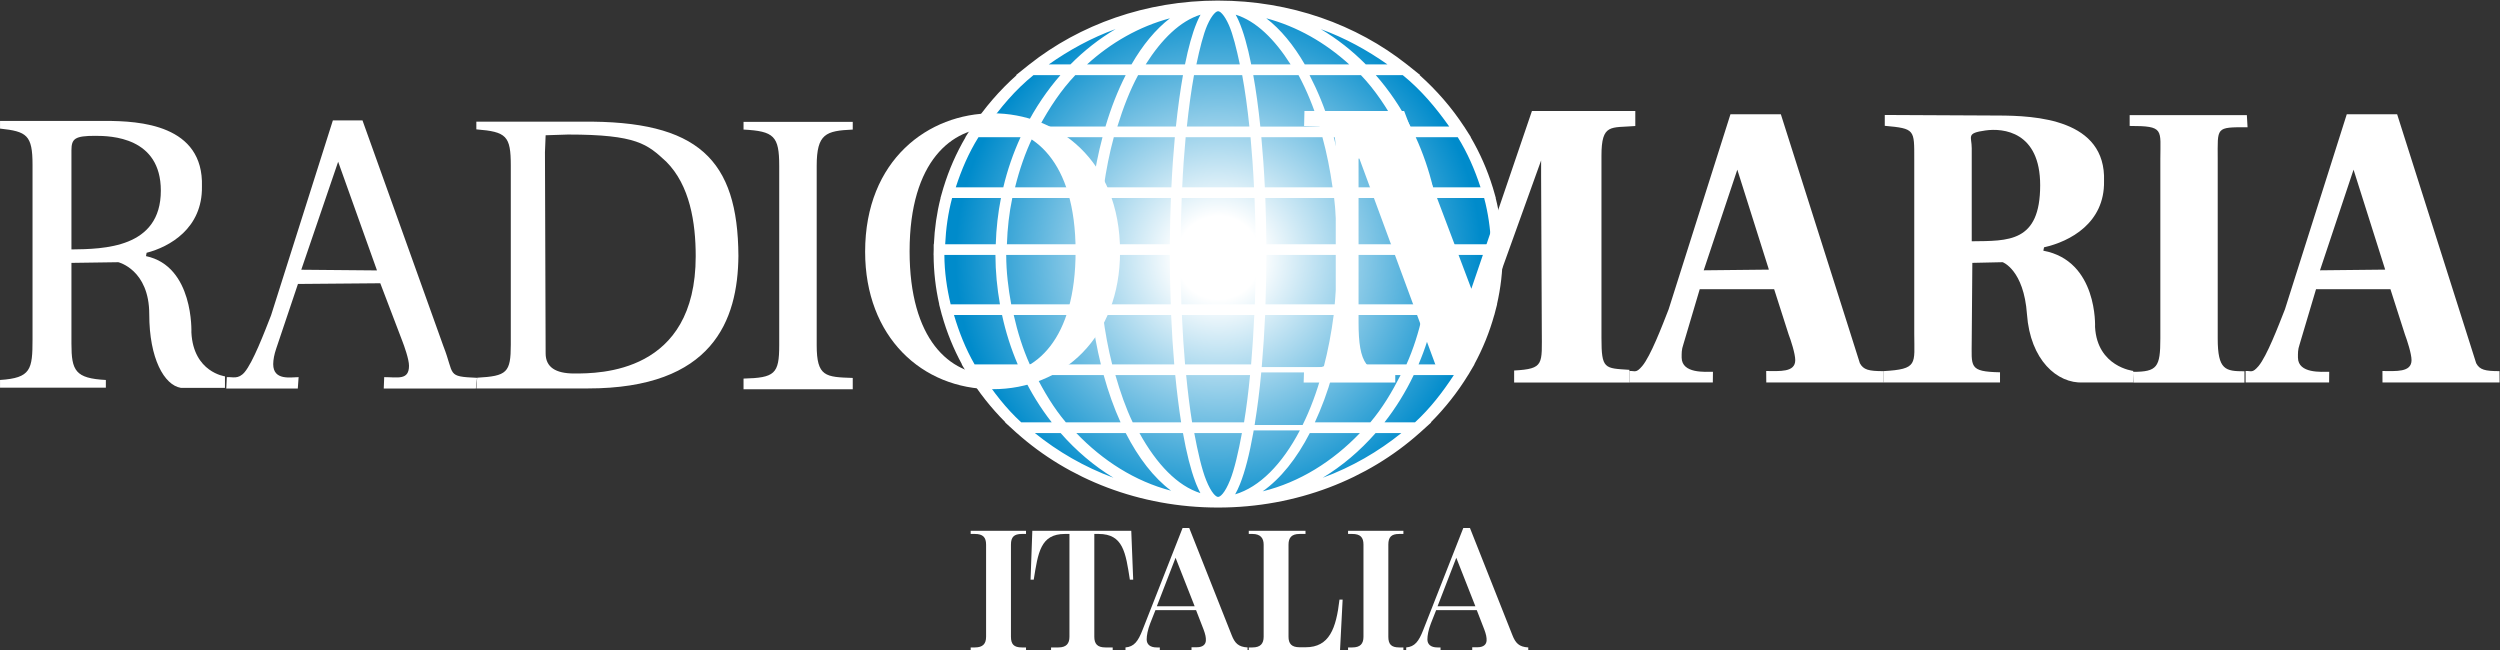 <svg width="800" height="208.05" version="1.1" viewBox="0 0 800 208.05" xml:space="preserve" xmlns="http://www.w3.org/2000/svg"><rect x="0" y="0" width="800" height="208.05" fill="#333333" stroke="none"/><defs><radialGradient id="radialGradient30" cx="0" cy="0" r="1" gradientTransform="matrix(18.009 0 0 18.009 296.52 421.78)" gradientUnits="userSpaceOnUse"><stop stop-color="#fff" offset="0"/><stop stop-color="#fff" offset=".157"/><stop stop-color="#008bcb" offset=".995"/><stop stop-color="#008bcb" offset="1"/></radialGradient></defs><g transform="matrix(1.333 0 0 -1.333 -284.6 747.45)"><g transform="matrix(3.521 0 0 3.521 -538.04 -986.23)"><path d="m296.52 404.86c10.512 0 19.039 7.571 19.039 16.917 0 9.345-8.527 16.921-19.039 16.921s-19.035-7.576-19.035-16.921c0-9.346 8.523-16.917 19.035-16.917z" fill="url(#radialGradient30)"/></g><path d="m505.92 560.59c-17.363 0-33.228-5.783-45.306-15.327h-1e-3l-0.079-0.063c-0.093-0.074-0.187-0.146-0.28-0.22l-2.846-2.282h0.152c-4.121-3.675-7.709-7.832-10.667-12.35h-0.013l-0.378-0.592c-0.086-0.135-0.171-0.271-0.256-0.407l-1.002-1.566h0.051c-2.221-3.791-3.998-7.817-5.278-12.026h-7e-3l-0.268-0.921c-7e-4 -2e-3 -7.9e-4 -4e-3 -1e-3 -7e-3 -9e-3 -0.027-0.015-0.055-0.023-0.082l-0.444-1.548h0.025c-0.91-3.589-1.442-7.308-1.61-11.112h-0.044v-1.285l-0.035-1.28h0.015c0.017-4.05 0.484-8.014 1.351-11.848h-0.032l0.419-1.608c0.011-0.038 0.022-0.075 0.031-0.113l0.217-0.844h0.011c1.159-4.141 2.773-8.104 4.812-11.862h-0.059l1.037-1.733c0.04-0.068 0.078-0.137 0.119-0.205l0.372-0.625h0.011c2.506-4.093 5.518-7.902 8.959-11.347h-0.108l1.966-1.784c0.163-0.151 0.324-0.302 0.489-0.451l0.365-0.33h0.015c12.375-11.055 29.468-17.886 48.319-17.886 18.855 0 35.954 6.831 48.34 17.886h9e-3l0.365 0.33 2.468 2.235h-0.124c3.441 3.446 6.45 7.252 8.949 11.347h0.011l0.371 0.625c0.057 0.095 0.111 0.191 0.167 0.286l0.981 1.654h-0.044c2.045 3.757 3.652 7.725 4.805 11.861h0.013l0.248 0.962c0.011 0.039 0.02 0.079 0.029 0.119l0.39 1.484h-0.031c0.89 3.902 1.371 7.94 1.371 12.069 0 0.443-0.035 0.801-0.035 1.059v1.285h-0.048c-0.16 3.809-0.696 7.524-1.603 11.112h0.035l-0.467 1.638c-0.052 0.18-0.106 0.358-0.16 0.538l-0.108 0.384h-7e-3c-1.293 4.209-3.074 8.235-5.288 12.026h0.056l-1.258 1.973-0.378 0.592h-9e-3c-2.959 4.521-6.553 8.675-10.677 12.35h0.144l-2.846 2.282-0.35 0.283h-0.011c-12.06 9.543-27.918 15.319-45.299 15.321h-7e-3zm-0.011-2.565c2e-3 4e-5 4e-3 -2e-5 7e-3 0h9e-3c0.024-1.1e-4 0.05-2e-3 0.078-7e-3h9.8e-4c0.028-4e-3 0.059-0.011 0.091-0.02h1e-3c0.065-0.017 0.137-0.049 0.218-0.095h1e-3c0.041-0.023 0.082-0.05 0.128-0.082h9.8e-4c0.045-0.032 0.092-0.071 0.142-0.113h1e-3c0.1-0.085 0.21-0.191 0.331-0.324 0.485-0.532 1.054-1.448 1.603-2.689 0.945-2.139 1.813-5.61 2.619-9.434h-10.429c0.808 3.82 1.676 7.295 2.619 9.434 0.548 1.242 1.119 2.157 1.603 2.689 0.474 0.523 0.782 0.635 0.979 0.639zm-4.201-0.822c-0.25-0.453-0.49-0.945-0.724-1.475-0.07-0.159-0.141-0.321-0.209-0.489-1.055-2.538-1.983-5.908-2.801-9.976h-9.437c3.855 6.099 8.306 10.431 13.17 11.94zm8.438-1e-3c4.867-1.51 9.311-5.844 13.179-11.938h-9.456c-0.868 4.335-1.861 7.882-3.004 10.472-0.233 0.527-0.471 1.017-0.719 1.466zm-15.779-0.861c-3.454-2.654-6.571-6.447-9.234-11.077h-10.677c5.785 5.252 12.513 9.096 19.912 11.077zm23.115 0c7.403-1.98 14.13-5.824 19.913-11.077h-10.666c-2.676 4.63-5.793 8.423-9.248 11.077zm-36.173-2.593c-3.925-2.322-7.562-5.179-10.837-8.484h-5.198c4.874 3.426 10.195 6.368 16.034 8.484zm49.269-0.017c5.829-2.115 11.137-5.046 15.998-8.467h-5.197c-3.265 3.296-6.89 6.148-10.8 8.467zm-68.974-11.032h6.473c-3.219-3.68-6.023-7.835-8.332-12.35h-9.296c3.171 4.506 6.746 8.787 11.155 12.35zm10.046 0h12.088c-1.879-3.682-3.518-7.836-4.852-12.35h-15.904c2.46 4.521 5.266 8.786 8.668 12.35zm15.073 0h10.766c-0.647-3.663-1.218-7.823-1.696-12.35h-14.055c1.401 4.544 3.045 8.774 4.986 12.35zm13.415 0h11.566c0.673-3.614 1.25-7.792 1.726-12.35h-15.01c0.49 4.555 1.062 8.735 1.718 12.35zm14.225 0h10.86c1.949-3.603 3.657-7.771 5.073-12.357h-14.24c-0.463 4.528-1.031 8.691-1.693 12.357zm13.507 0h12.33c3.415-3.566 6.226-7.833 8.692-12.357h-16.022c-1.37 4.564-3.086 8.646-5 12.357zm15.902 0h6.467c4.41-3.564 7.994-7.845 11.167-12.35h-9.283c-2.314 4.515-5.122 8.67-8.351 12.35zm-95.379-14.915h10.102c-1.738-3.79-3.14-7.816-4.137-12.021h-11.411c1.356 4.2 3.099 8.262 5.446 12.021zm13.03 0h16.746c-1.004-3.79-1.816-7.814-2.398-12.021h-18.59c1.047 4.208 2.426 8.259 4.242 12.021zm19.46 0h14.653c-0.349-3.784-0.635-7.809-0.825-12.021h-16.255c0.6 4.213 1.399 8.255 2.427 12.021zm17.253 0h15.568c0.349-3.783 0.639-7.811 0.839-12.026h-17.24c0.193 4.216 0.478 8.247 0.832 12.026zm18.163 0h14.666c1.028-3.769 1.837-7.813 2.435-12.026h-16.258c-0.197 4.22-0.497 8.239-0.842 12.026zm17.388 0h16.752c1.806-3.763 3.188-7.815 4.25-12.026h-18.602c-0.579 4.209-1.397 8.236-2.399 12.026zm19.679 0h10.09c2.337-3.76 4.093-7.817 5.461-12.021h-11.414c-1.011 4.205-2.408 8.229-4.137 12.021zm-111.3-14.592h11.729c-0.716-3.586-1.131-7.3-1.25-11.106h-12.144c0.18 3.82 0.705 7.54 1.664 11.106zm14.448 0h18.93c-0.41-3.584-0.657-7.297-0.734-11.106h-19.49c0.126 3.818 0.546 7.537 1.294 11.106zm21.571 0h16.512c-0.152-3.583-0.229-7.301-0.264-11.106h-16.998c0.081 3.816 0.329 7.533 0.75 11.106zm19.102 0h17.48c0.137-3.58 0.236-7.294 0.268-11.106h-18.016c0.035 3.819 0.114 7.533 0.268 11.106zm20.067 0h16.516c0.424-3.574 0.661-7.29 0.735-11.106h-16.995c-0.031 3.815-0.121 7.527-0.256 11.106zm19.16 0h18.94c0.73-3.572 1.154-7.291 1.293-11.106h-19.507c-0.07 3.81-0.314 7.523-0.727 11.106zm21.649 0h11.726c0.953-3.569 1.485-7.289 1.657-11.106h-12.126c-0.131 3.808-0.556 7.524-1.257 11.106zm-117.85-13.671h12.256c0.013-4.055 0.404-8.018 1.085-11.848h-11.837c-0.914 3.836-1.488 7.783-1.506 11.848zm14.84 0h19.626c9e-3 -4.051 0.222-8.014 0.62-11.848h-19.043c-0.711 3.84-1.188 7.788-1.203 11.848zm22.197 0h17.074c2e-3 -4.066 0.103-8.007 0.24-11.848h-16.635c-0.408 3.837-0.673 7.782-0.68 11.848zm19.633 0h18.075c-2e-3 -4.056-0.08-8.016-0.217-11.848h-17.634c-0.138 3.833-0.221 7.793-0.224 11.848zm20.632 0h17.076c-9e-3 -4.064-0.276-8.008-0.68-11.848h-16.621c0.136 3.844 0.222 7.784 0.226 11.848zm19.654 0h19.605c-0.013-4.067-0.465-8.012-1.182-11.848h-19.044c0.393 3.832 0.613 7.796 0.621 11.848zm22.188 0h12.284c-0.017-4.062-0.605-8.011-1.526-11.848h-11.823c0.687 3.834 1.052 7.8 1.065 11.848zm-116.84-14.413h11.539c0.892-4.139 2.161-8.102 3.768-11.861h-10.355c-2.149 3.728-3.728 7.725-4.951 11.861zm14.344 0h18.736c0.525-4.139 1.255-8.102 2.183-11.861h-17.061c-1.677 3.73-2.923 7.719-3.858 11.861zm21.407 0h16.381c0.183-4.138 0.425-8.107 0.747-11.861h-14.902c-0.952 3.736-1.684 7.713-2.227 11.861zm18.964 0h17.377c-0.185-4.148-0.44-8.115-0.763-11.861h-15.851c-0.326 3.742-0.578 7.71-0.763 11.861zm19.979 0h16.46c-0.564-4.389-1.379-8.574-2.402-12.501h-14.878l0.054 0.64h-9.9e-4c0.321 3.753 0.584 7.716 0.768 11.861zm18.97 0h18.813c-0.929-4.139-2.183-8.131-3.857-11.861h-17.164c0.929 3.765 1.685 7.711 2.208 11.861zm21.614 0h11.53c-1.218-4.138-2.796-8.133-4.957-11.861h-10.33c1.602 3.756 2.872 7.722 3.757 11.861zm-41.515-13.78h14.64c-1.292-4.65-2.869-8.906-4.714-12.633h-11.52l0.108 0.64h-0.011c0.583 3.612 1.105 7.643 1.497 11.993zm-66.955-0.646h9.658c1.953-4.091 4.305-7.897 7.006-11.347h-7.326c-3.667 3.363-6.662 7.268-9.338 11.347zm12.797 0h16.33c1.132-4.088 2.49-7.894 4.058-11.347h-13.132c-2.846 3.362-5.184 7.258-7.255 11.347zm19.144 0h14.369c0.399-4.1 0.873-7.911 1.412-11.347h-11.626c-1.616 3.371-2.973 7.237-4.154 11.347zm16.985 0h15.341c-0.394-4.114-0.883-7.939-1.444-11.347h-12.466c-0.547 3.404-1.023 7.231-1.431 11.347zm35.07 0h16.408c-2.071-4.088-4.413-7.981-7.263-11.347h-13.318c1.596 3.475 3.025 7.225 4.173 11.347zm19.554 0h9.636c-2.669-4.078-5.663-7.98-9.331-11.347h-7.323c2.705 3.45 5.064 7.256 7.018 11.347zm-38.41-13.272h11.086c-4.288-8.181-9.691-13.611-15.538-15.356 0.408 0.714 0.788 1.526 1.157 2.442 1.221 3.032 2.28 7.197 3.182 12.274h2e-3l0.054 0.324c0.02 0.106 0.037 0.209 0.056 0.316zm-52.535-0.64h6.189c3.719-4.247 7.992-7.878 12.687-10.736-7.016 2.597-13.334 6.268-18.876 10.736zm9.951 0h11.865c3.029-5.933 6.718-10.722 10.89-13.846-8.665 2.264-16.379 7.201-22.755 13.846zm15.155 0h10.451c0.851-4.754 1.836-8.711 2.961-11.682 0.076-0.205 0.153-0.405 0.231-0.599 0.026-0.065 0.054-0.126 0.081-0.187 0.294-0.714 0.596-1.367 0.914-1.953-5.504 1.726-10.496 6.929-14.637 14.421zm13.162 0h11.442c-0.852-4.604-1.801-8.719-2.848-11.319-0.593-1.471-1.211-2.574-1.753-3.224-0.543-0.65-0.903-0.785-1.121-0.785-0.026 0-0.054 2e-3 -0.085 7e-3 -0.03 4e-3 -0.063 0.013-0.098 0.025h-1e-3c-0.213 0.068-0.518 0.266-0.923 0.753-0.541 0.651-1.16 1.752-1.753 3.224-1.047 2.599-2 6.718-2.859 11.319zm27.738 0h12.034c-6.52-6.794-14.443-11.802-23.351-13.994 4.351 3.08 8.174 7.891 11.317 13.994zm15.795 0h6.189c-5.544-4.465-11.862-8.139-18.879-10.736 4.696 2.858 8.97 6.488 12.69 10.736z" color="#000000" fill="#fff" style="-inkscape-stroke:none"/><g transform="matrix(3.521 0 0 3.521 -538.04 -986.23)" fill="#fff"><path d="m223.4 421.89c3.273-0.69 3.095-5.203 3.095-5.203 0.136-2.719 2.289-2.994 2.289-2.994v-0.784h-3.01c-1.121 0.184-2.152 1.981-2.152 5.019 0 3.041-2.11 3.547-2.11 3.547l-3.195-0.046v-5.511c0-1.843 0.262-2.362 2.346-2.472v-0.523h-7.215v0.523c2.109 0.137 2.216 0.713 2.216 2.775v11.895c0 2.03-0.391 2.274-2.216 2.469v0.523h7.187c2.32 0 6.709-0.249 6.579-4.475 0.044-2.856-2.219-4.117-3.772-4.515zm-5.083 0.456c2.189 0.026 6.095 0.08 6.095 4.008 0 3.658-3.41 3.737-4.477 3.737-1.383 0-1.618-0.191-1.618-0.99z"/><path d="m352.76 422.26c3.728-0.693 3.526-5.203 3.526-5.203 0.151-2.716 2.603-2.994 2.603-2.994v-0.788h-3.423c-1.755-0.086-3.598 1.525-3.822 4.653-0.217 3.031-1.658 3.548-1.658 3.548l-2.067-0.046-0.041-5.248c0-1.841-0.231-2.167 1.928-2.213v-0.694h-7.958l-3e-3 0.773c2.401 0.135 2.114 0.481 2.114 2.541v11.896c0 2.03 0.062 2.101-2.01 2.289v0.739l7.669-0.038c2.638 0 7.427-0.247 7.28-4.476 0.05-2.852-2.322-4.114-4.09-4.508zm-4.882 0.642c2.486 0.031 4.666-0.102 4.666 3.822 0 3.655-2.521 3.904-3.726 3.734-1.346-0.186-0.94-0.403-0.94-1.203z"/><path d="m245.89 412.86h-6.28l0.031 0.779c0.912 0 1.691-0.231 1.691 0.775 0 0.437-0.319 1.339-0.469 1.72l-1.489 3.906-5.613-0.048-1.49-4.431c-0.121-0.354-0.197-0.736-0.197-1.037 0-1.143 1.218-0.885 1.732-0.885l-0.055-0.779h-4.877l0.037 0.779c0.4 0.026 0.773-0.175 1.214 0.339 0.571 0.682 1.333 2.673 1.802 3.871l4.215 13.295h2.019l5.515-15.391c0.783-1.991 0.185-2.068 2.296-2.161zm-6.741 8.055-2.648 7.41-2.514-7.364z"/><path d="m340.25 414.59c0.242-0.451 0.607-0.542 1.596-0.542l1e-3 -0.774h-7.977l-6e-3 0.782c0.911 0 1.981-0.111 1.981 0.744 0 0.434-0.302 1.368-0.451 1.748l-0.988 3.087h-5.073l-1.12-3.775c-0.124-0.356-0.113-0.593-0.113-0.894 0.017-1.097 1.616-0.962 2.134-0.962l-9e-3 -0.73h-5.691v0.782c0.39 0.028 0.439-0.178 0.88 0.341 0.568 0.679 1.333 2.672 1.8 3.87l4.213 13.293h3.437l4.598-14.482zm-6.202 6.379-2.153 6.815-2.291-6.862z"/><path d="m382.27 414.59c0.239-0.451 0.602-0.542 1.591-0.542l5e-3 -0.774h-7.983l-3e-3 0.782c0.91 0 1.983-0.111 1.983 0.744 0 0.434-0.306 1.368-0.45 1.748l-0.989 3.087h-5.072l-1.123-3.775c-0.123-0.356-0.11-0.593-0.11-0.894 0.015-1.097 1.614-0.962 2.132-0.962l-7e-3 -0.73h-5.694v0.782c0.394 0.028 0.44-0.178 0.885 0.341 0.564 0.679 1.329 2.672 1.799 3.87l4.213 13.293h3.435l4.599-14.482zm-6.203 6.379-2.157 6.815-2.288-6.862z"/><path d="m245.98 413.6c2.03 0.112 2.292 0.342 2.292 2.262v12.195c0 2.034-0.295 2.31-2.349 2.475v0.524h7.209c7.928 0.088 10.622-2.582 10.659-9.149-0.037-4.394-1.741-9.045-10.283-9.039h-7.585zm4.667 16.53-0.046-1.151 0.046-13.719c0-0.936 0.67-1.373 1.952-1.373 1.712 0 8.28 0 8.28 7.993 0 2.309-0.4 4.843-2.013 6.453-1.283 1.182-1.978 1.846-6.69 1.846z"/><path d="m264.14 413.54c2.131 0.053 2.433 0.319 2.433 2.273v12.226c0 2.038-0.353 2.368-2.433 2.479v0.525h7.446v-0.525c-1.831-0.085-2.458-0.275-2.458-2.479v-12.226c0-2.149 0.603-2.168 2.458-2.229v-0.771h-7.446z"/><path d="m358.87 414c1.657 0 1.867 0.318 1.867 2.271v12.227c0 2.037 0.288 2.267-2.092 2.267v0.736h7.991l0.047-0.824c-2.199 0-2.034 0.024-2.034-2.179v-12.227c0-2.147 0.523-2.232 1.823-2.232v-0.773h-7.571z"/><path d="m272.43 422.19c0 6.271 4.331 9.437 8.689 9.437 4.356 0 8.692-3.166 8.692-9.437 0-5.807-3.882-9.374-8.692-9.374-4.812 0-8.689 3.567-8.689 9.374m14.35 0.03c0 6.212-2.948 8.422-5.661 8.422-2.711 0-5.657-2.21-5.657-8.422 0-6.001 2.71-8.427 5.657-8.427 2.952 0 5.661 2.426 5.661 8.427"/><path d="m324.94 430.76c-1.674-0.137-2.307 0.186-2.307-2.024v-12.415c0-2.15 0.203-2.071 1.904-2.184v-0.865h-7.858v0.819c2.076 0.115 1.886 0.425 1.886 2.718l-0.047 10.542v1.062l-5.25-14.598h-1.709l-5.432 14.725h-0.056v-11.155c0-2.879 0.56-3.497 2.503-3.577v-0.536h-6.246l0.03 0.91c2.019 0.142 2.158 0.252 2.158 3.275v11.279c0 2.181-0.19 1.915-2.158 2.024l0.024 1.023h6.798l4.581-12.12 4.131 12.12h7.048z"/></g><g transform="matrix(1.051 0 0 -1.051 420.5 623.86)" fill="#fff" style="shape-inside:url(#rect2519-5);white-space:pre" aria-label="ITALIA"><path d="m24.761 208.67h12.64v-0.72h-0.96c-1.8 0-2.48-0.72-2.48-2.44v-21.04c0-1.72 0.68-2.44 2.48-2.44h0.96v-0.72h-12.64v0.72h0.96c1.84 0 2.56 0.76 2.56 2.44v21.04c0 1.6-0.72 2.44-2.56 2.44h-0.96z"/><path d="m43.121 208.67h14.08v-0.72h-1.68c-1.84 0-2.52-0.84-2.52-2.44v-23.48h1c5.6 0 6.16 4.28 7.12 10.44h0.76l-0.44-11.16h-22.6l-0.4 11.16h0.72c1-6.16 1.52-10.44 7.12-10.44h1.04v23.48c0 1.52-0.68 2.44-2.52 2.44h-1.68z"/><path d="m60.121 208.67h7.84v-0.72h-0.72c-1.52 0-2.28-0.72-2.28-1.84 0-0.88 0.24-2.2 0.8-3.64l1.2-3.04h9.28l1.72 4.44c0.4 1.08 0.56 1.8 0.52 2.52-0.04 0.8-0.6 1.52-2.08 1.52h-1.2v0.76h12.8v-0.72c-2.12-0.12-2.92-1-3.64-2.84l-9.68-24.44h-1.52l-9.16 23.32c-1 2.56-1.92 3.8-3.88 3.96zm7.16-10.12 4.28-11.08 4.36 11.08z"/><path d="m88.281 208.67h20.84l0.6-11.64h-0.72c-0.76 6.6-2.32 10.88-7.72 10.88h-1.4c-1.84 0-2.52-0.84-2.52-2.4v-21.04c0-1.56 0.68-2.44 2.52-2.44h1.36v-0.72h-12.96v0.72h0.84c1.84 0 2.56 0.96 2.56 2.44v21.04c0 1.56-0.72 2.44-2.56 2.44h-0.84z"/><path d="m110.96 208.67h12.64v-0.72h-0.96c-1.8 0-2.48-0.72-2.48-2.44v-21.04c0-1.72 0.68-2.44 2.48-2.44h0.96v-0.72h-12.64v0.72h0.96c1.84 0 2.56 0.76 2.56 2.44v21.04c0 1.6-0.72 2.44-2.56 2.44h-0.96z"/><path d="m124.24 208.67h7.84v-0.72h-0.72c-1.52 0-2.28-0.72-2.28-1.84 0-0.88 0.24-2.2 0.8-3.64l1.2-3.04h9.28l1.72 4.44c0.4 1.08 0.56 1.8 0.52 2.52-0.04 0.8-0.6 1.52-2.08 1.52h-1.2v0.76h12.8v-0.72c-2.12-0.12-2.92-1-3.64-2.84l-9.68-24.44h-1.52l-9.16 23.32c-1 2.56-1.92 3.8-3.88 3.96zm7.16-10.12 4.28-11.08 4.36 11.08z"/></g></g></svg>
